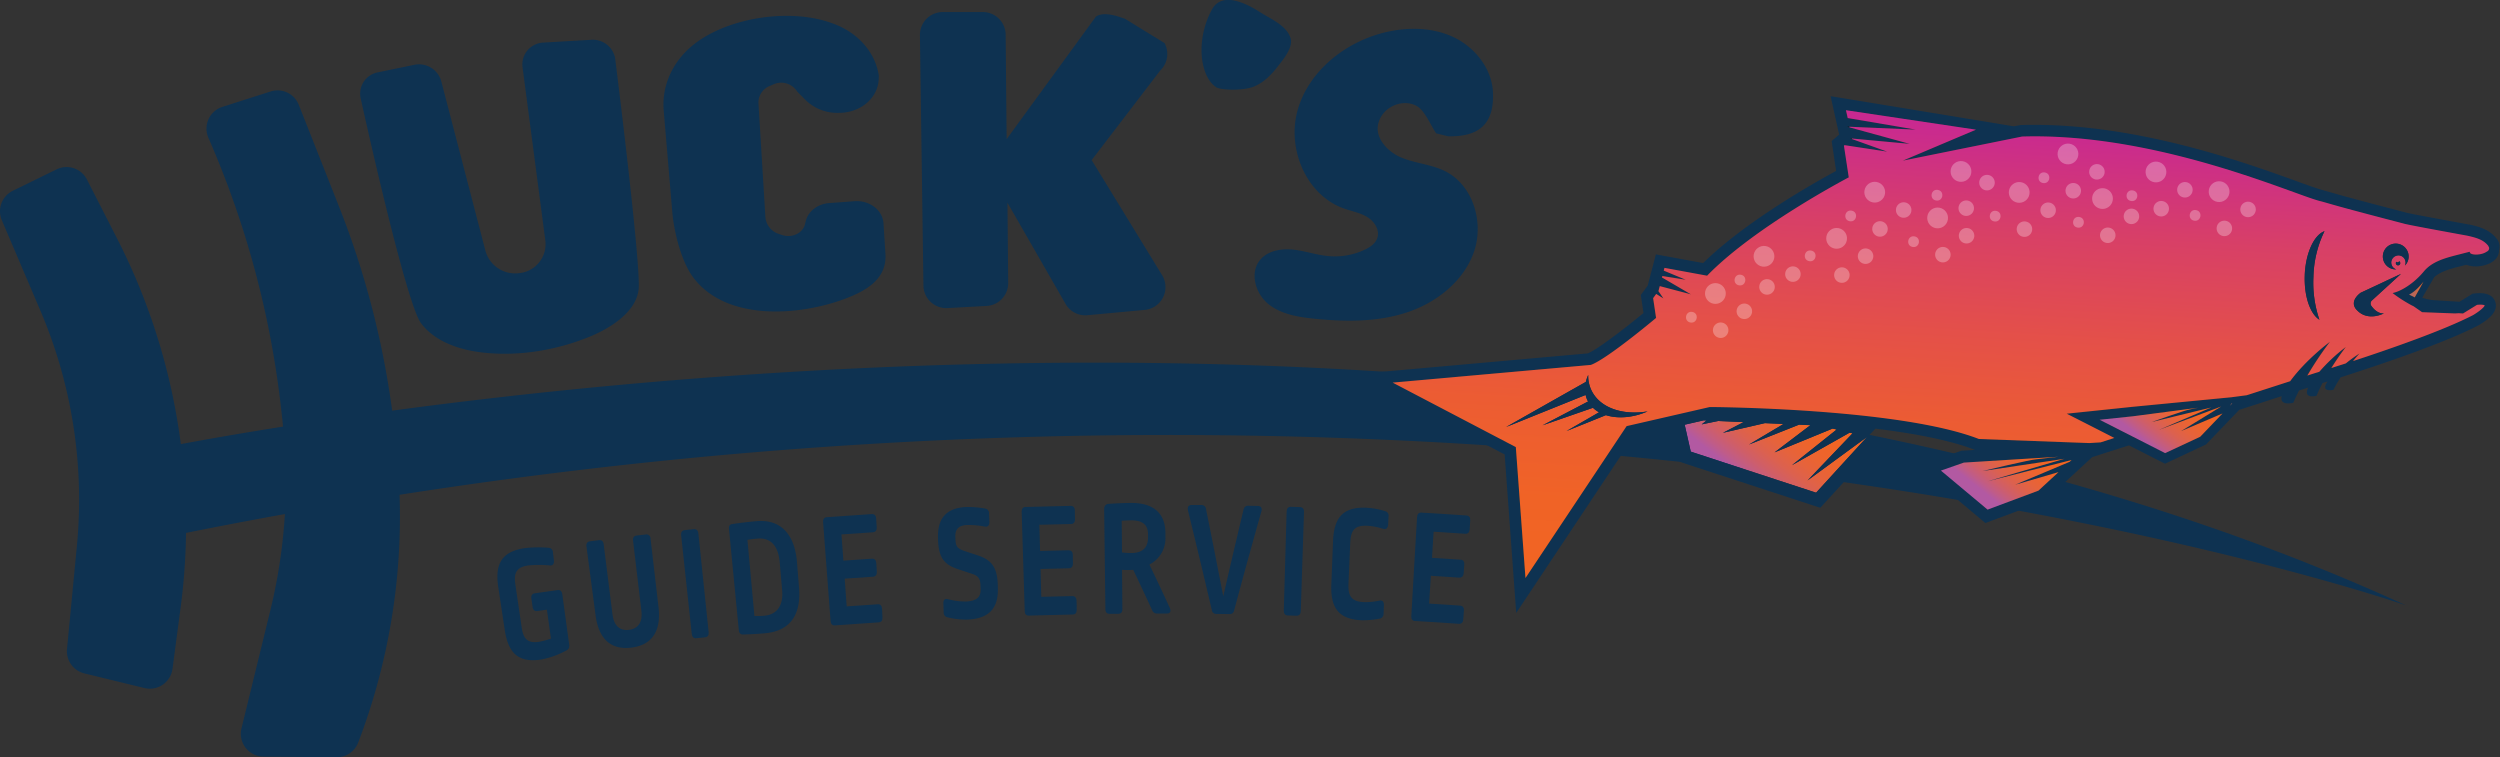 <svg xmlns="http://www.w3.org/2000/svg" xmlns:xlink="http://www.w3.org/1999/xlink" viewBox="0 0 1036.89 314.13"><rect x="0" y="0" width="1036.89" height="314.13" fill="#333333" stroke="none"/><defs><style>.cls-1{isolation:isolate;}.cls-2{fill:#0e3251;}.cls-3{fill:none;}.cls-4{fill:url(#linear-gradient);}.cls-5{fill:url(#linear-gradient-2);}.cls-6{fill:url(#linear-gradient-3);}.cls-7{fill:url(#linear-gradient-4);}.cls-8{fill:url(#linear-gradient-5);}.cls-9{fill:url(#linear-gradient-6);}.cls-10{opacity:0.28;}.cls-11{mix-blend-mode:overlay;}.cls-12{fill:#fff;}</style><linearGradient id="linear-gradient" x1="972.99" y1="1699.06" x2="1008.27" y2="1734.34" gradientTransform="matrix(-0.99, 0.12, 0.12, 0.99, 1510.1, -1642.39)" gradientUnits="userSpaceOnUse"><stop offset="0" stop-color="#f26522"/><stop offset="0.3" stop-color="#f16524"/><stop offset="0.47" stop-color="#ed642d"/><stop offset="0.6" stop-color="#e6633b"/><stop offset="0.72" stop-color="#dc614e"/><stop offset="0.83" stop-color="#cf5e68"/><stop offset="0.93" stop-color="#c05c87"/><stop offset="1" stop-color="#b259a2"/></linearGradient><linearGradient id="linear-gradient-2" x1="763.76" y1="144.68" x2="765.32" y2="-56.11" gradientTransform="matrix(1, 0.05, -0.05, 1, 42.29, 69.31)" gradientUnits="userSpaceOnUse"><stop offset="0" stop-color="#f26522"/><stop offset="0.18" stop-color="#f06326"/><stop offset="0.38" stop-color="#ec5c33"/><stop offset="0.57" stop-color="#e45049"/><stop offset="0.78" stop-color="#d84066"/><stop offset="0.98" stop-color="#ca2b8d"/><stop offset="1" stop-color="#c92990"/></linearGradient><linearGradient id="linear-gradient-3" x1="881.98" y1="1726.91" x2="908.62" y2="1753.55" xlink:href="#linear-gradient"/><linearGradient id="linear-gradient-4" x1="815.54" y1="1714.39" x2="840.62" y2="1739.47" xlink:href="#linear-gradient"/><linearGradient id="linear-gradient-5" x1="798.79" y1="1726.18" x2="799.95" y2="1726.18" gradientTransform="matrix(-0.99, 0.12, 0.12, 0.99, 1510.1, -1642.39)" gradientUnits="userSpaceOnUse"><stop offset="0" stop-color="#f26522"/><stop offset="1" stop-color="#b06861"/></linearGradient><linearGradient id="linear-gradient-6" x1="713.94" y1="1688.27" x2="720.58" y2="1688.27" xlink:href="#linear-gradient-5"/></defs><title>wmfish2</title><g class="cls-1"><g id="Layer_2" data-name="Layer 2"><g id="Art"><path class="cls-2" d="M233.2,246.43c-.17-1.23-.85-1.83-1.92-1.68-3.8.52-5.7.79-9.5,1.33-1.07.15-1.56.92-1.39,2.14l.51,3.54c.18,1.22.86,1.82,1.93,1.67l4-.57,1.69,12a31.13,31.13,0,0,1-5.14,1.36c-4.34.62-6.34-1.1-7-5.93l-2.66-18.1c-.71-4.83.74-7,5.4-7.67a46.16,46.16,0,0,1,9,0c1.16.1,1.74-.66,1.62-2l-.41-3.42a1.89,1.89,0,0,0-1.79-1.91,53.4,53.4,0,0,0-9.71.12c-9.6,1.38-12.65,6.38-11.17,16.18l2.68,17.75c1.43,9.45,5.48,13.69,14.89,12.34a35.14,35.14,0,0,0,10.47-3.69c1.29-.59,1.54-1.39,1.35-2.75Z"/><path class="cls-2" d="M269.81,223.39a1.68,1.68,0,0,0-2-1.71l-3.79.44c-1.08.13-1.6.88-1.46,2.11l3.46,29.1c.56,4.71-1.33,7.43-5.15,7.9s-6.25-1.72-6.84-6.43l-3.65-29.07c-.15-1.23-.84-1.84-1.92-1.7l-3.79.48c-1.08.14-1.59.9-1.43,2.13L247,255.08c1.26,9.75,6.18,14.58,14.86,13.52,8.85-1.08,12.38-7.15,11.27-16.78Z"/><path class="cls-2" d="M289.65,221.21c-.13-1.23-.8-1.85-1.88-1.74l-3.79.4c-1.08.12-1.61.86-1.48,2.1l4.42,41c.13,1.23.79,1.85,1.85,1.74l3.7-.39c1.06-.11,1.57-.86,1.45-2.09Z"/><path class="cls-2" d="M330.54,233c-1-11.59-6.87-17.74-16.82-16.84-3.8.34-7.44.8-10.16,1.22-.95.15-1.32.82-1.2,2.05l4.06,41.9c.12,1.23.71,1.87,1.78,1.83,3-.08,6.09-.23,9.2-.52,10.52-1,14.93-7.85,14-19ZM317,255.38a34,34,0,0,1-4.1.1L310,223.91a41,41,0,0,1,4.13-.52c5.23-.47,8.64,2.62,9.26,9.82l1,11.51C325,251.3,322.12,254.92,317,255.38Z"/><path class="cls-2" d="M365.84,252.51c-.08-1.3-.72-2-1.84-1.88-5.14.33-7.7.51-12.84.87L350.34,240c4.69-.34,7-.5,11.73-.8,1.13-.07,1.68-.87,1.6-2.1l-.23-3.57c-.08-1.23-.72-1.88-1.86-1.81-4.71.31-7.07.47-11.78.81L349,221.66c5.22-.37,7.83-.55,13-.89,1.14-.07,1.7-.8,1.62-2.1l-.23-3.64c-.08-1.24-.72-1.88-1.87-1.81-7.44.48-11.16.74-18.6,1.29-1.09.08-1.64.81-1.54,2,1.24,16.43,1.86,24.65,3.11,41.08.09,1.23.73,1.88,1.79,1.8,7.25-.54,10.88-.79,18.14-1.26,1.12-.07,1.66-.8,1.59-2Z"/><path class="cls-2" d="M413.83,242.39c-.26-6.94-2.46-10.11-8.17-12l-5.35-1.77c-3.17-1-3.87-2-4-4.43l-.07-1.44c-.14-3.09,1.16-4.88,5-5a34.79,34.79,0,0,1,7.27.66c1.14.22,1.85-.48,1.86-1.79L410.2,213a1.88,1.88,0,0,0-1.59-2.07,38.46,38.46,0,0,0-7.84-.64c-8.65.37-12.11,5.11-11.7,13.28l0,.69c.35,7.08,2.48,9.92,8.42,11.86l5.88,1.95c2.36.8,3.18,2,3.28,4.41l.07,1.79c.13,3.16-1.4,5-6,5.21a28.57,28.57,0,0,1-7.7-1c-1.2-.29-1.82.43-1.75,1.81l.13,3.71a1.92,1.92,0,0,0,1.64,2.05,32.32,32.32,0,0,0,8.2.93c9.37-.41,12.92-5.06,12.62-13.31C413.85,243.18,413.85,242.92,413.83,242.39Z"/><path class="cls-2" d="M444.74,247.23c-5.15.1-7.72.16-12.86.3-.12-4.62-.19-6.93-.31-11.55,4.7-.13,7.05-.18,11.75-.28,1.13,0,1.71-.79,1.69-2l-.07-3.58c0-1.24-.64-1.91-1.77-1.89-4.72.1-7.08.15-11.8.28l-.29-10.86c5.23-.14,7.84-.2,13.07-.31,1.15,0,1.73-.72,1.71-2l-.07-3.64c0-1.24-.64-1.91-1.79-1.89-7.45.15-11.18.24-18.63.46-1.09,0-1.67.74-1.63,2,.51,16.47.76,24.71,1.27,41.18,0,1.24.65,1.91,1.71,1.87,7.27-.22,10.91-.31,18.18-.45,1.12,0,1.7-.72,1.67-2,0-1.46,0-2.19-.07-3.64C446.47,247.88,445.86,247.21,444.74,247.23Z"/><path class="cls-2" d="M476.72,234.15a12.16,12.16,0,0,0,6.65-11.28c0-.66,0-1,0-1.65,0-7.7-4.22-12.68-14.33-12.62-2.36,0-5.89.17-9.08.36-1.33.08-2,.78-2,2.36.2,16.53.3,24.8.51,41.34,0,1.24.62,1.92,1.68,1.91l3.72,0c1.06,0,1.65-.7,1.64-1.94-.05-6.52-.08-9.78-.14-16.3a27.39,27.39,0,0,0,4.65,0c3.16,6.7,4.73,10,7.84,16.76a2.06,2.06,0,0,0,2,1.37h4.19c1.3,0,1.78-1,1.13-2.34C481.86,244.92,480.16,241.33,476.72,234.15Zm-7.49-4.78a31.29,31.29,0,0,1-3.89-.25c0-5.25-.07-7.88-.11-13.14,1.21-.08,3-.16,3.92-.17,5,0,7,2,7,5.89,0,.44,0,.66,0,1.1C476.17,226.86,474.2,229.34,469.23,229.37Z"/><path class="cls-2" d="M521.77,209.85l-4.11-.09c-1,0-1.65.52-1.91,1.68-3.42,14.35-5.1,21.54-8.39,35.9-2.8-14.46-4.23-21.69-7.15-36.14a1.85,1.85,0,0,0-1.92-1.74l-4.12,0c-1.21,0-1.76.81-1.47,2.19,4.05,16.51,6,24.77,9.9,41.29a1.79,1.79,0,0,0,1.87,1.68l5.55.08a1.77,1.77,0,0,0,1.86-1.62c4.42-16.41,6.68-24.6,11.29-41C523.56,210.71,523,209.88,521.77,209.85Z"/><path class="cls-2" d="M539.2,210.32l-3.81-.12c-1.09,0-1.71.64-1.75,1.88-.47,16.47-.71,24.71-1.18,41.18,0,1.24.54,1.94,1.6,2l3.72.11c1.06,0,1.68-.64,1.72-1.87.54-16.47.81-24.71,1.34-41.18C540.87,211.06,540.29,210.35,539.2,210.32Z"/><path class="cls-2" d="M574.47,212a31.53,31.53,0,0,0-7.63-1.41c-9.81-.46-13.56,4.1-13.95,13.79l-.71,17.94c-.38,9.55,2.8,14.47,12.48,14.93a37,37,0,0,0,7.54-.66,2,2,0,0,0,1.65-2.05l.13-3.64c0-1.38-.61-2-1.75-1.81a28.07,28.07,0,0,1-6.45.65c-5-.24-6.73-2.16-6.49-7.66l.73-16.9c.24-5.57,2-7.36,7.25-7.11a28,28,0,0,1,6.46,1.28c1.13.33,1.89-.32,2-1.69l.18-3.43A1.89,1.89,0,0,0,574.47,212Z"/><path class="cls-2" d="M608.17,213.8c-7.45-.52-11.17-.75-18.63-1.19-1.09-.06-1.73.59-1.8,1.82-1,16.45-1.43,24.68-2.39,41.13-.07,1.23.48,2,1.54,2,7.27.43,10.9.66,18.17,1.17,1.12.08,1.76-.57,1.84-1.8l.26-3.64c.09-1.3-.45-2-1.58-2.11-5.14-.36-7.71-.52-12.85-.84l.72-11.53c4.7.29,7,.44,11.75.77,1.13.08,1.78-.64,1.87-1.87l.25-3.57c.09-1.23-.46-2-1.6-2-4.72-.32-7.08-.48-11.79-.77l.67-10.85c5.23.32,7.84.5,13.07.86,1.14.08,1.79-.56,1.88-1.87l.25-3.64C609.87,214.6,609.32,213.88,608.17,213.8Z"/><path class="cls-2" d="M504.4,36.16c1.91,1.27,11.45,1.57,15.8-.31,4.17-1.8,7.16-4.89,10-8.59,2-2.57,6.23-7.59,5.08-11.41-1.59-5.27-8.29-8-12.54-10.72S507.13-4.34,502.62,4a35.85,35.85,0,0,0-4.28,17.19C498.39,26.38,500,33.25,504.4,36.16Z"/><path class="cls-2" d="M174.59,134c5.63,7.57,15.74,11.16,26,12.26,14.78,1.59,30-1,43.59-6.46,8.09-3.23,20.32-10.27,20.75-20.65.53-12.81-9.65-93.76-9.65-93.76a9.4,9.4,0,0,0-10.12-8.88l-19.72,1.15a9.08,9.08,0,0,0-8.73,10.08l9.49,72.15a12.09,12.09,0,0,1-10.89,13.4,12.77,12.77,0,0,1-13.95-9.18L183,33.63a9.58,9.58,0,0,0-11.26-6.73l-15,3.1a9,9,0,0,0-7.08,11.08S168.16,125.32,174.59,134Z"/><path class="cls-2" d="M278.84,88c.67,7.91,3.64,20.28,8.63,27,13.71,18.35,43.91,16.08,63,8.92,8.73-3.28,17.46-8.19,16.77-18.66l-.81-12.67c-.35-5.43-5.8-9.6-12-9.14l-10.51.78c-4.8.35-8.73,3.38-9.74,7.5L333.87,93c-.94,3.83-5.62,5.93-9.78,4.38L322.94,97a8,8,0,0,1-5.48-6.82l-2.89-47.38a7.42,7.42,0,0,1,4.71-7.15l1.53-.67a7.83,7.83,0,0,1,9.84,3L334,41.37a18.74,18.74,0,0,0,14.13,5.42l.63,0c8.56-.35,15.32-6.3,15.67-13.81l.07-1.56c-1.43-9.87-9-18.31-19.67-21.88L344,9.24c-17.91-6-43.65-1.53-57.21,10-8.15,6.9-12.36,16.65-11.51,26.67Z"/><path class="cls-2" d="M393,127.78l16.16-.89a9.47,9.47,0,0,0,9-9.55l-.31-33.26,24,41.81a9.47,9.47,0,0,0,9.17,4.85l23.78-2.21a9.47,9.47,0,0,0,7.21-14.36L452.77,66.4l28.43-37.15A9.47,9.47,0,0,0,483,17.88s-11.87-7.29-16.59-10.21c.37.42-8-3.59-11.9-.75l-37,50.78-.41-43.28A9.47,9.47,0,0,0,407.67,5H391a9.47,9.47,0,0,0-9.46,9.38L383,118.23A9.47,9.47,0,0,0,393,127.78Z"/><path class="cls-2" d="M566.07,103.55a29.16,29.16,0,0,1-15,2.68c-5-.44-9.73-2.16-14.69-2.69s-10.53.42-13.73,4.24c-4.42,5.29-2,13.84,3.27,18.2s12.51,5.53,19.38,6.22c12.89,1.3,26.2,1.41,38.5-2.72s23.53-13.1,27.63-25.33-.59-27.51-12.17-33.21c-5.64-2.78-12.21-3.17-18-5.57s-11.2-8.24-9.56-14.31c2-7.38,11-10.39,16.41-6.76,3,2,5.48,8,7.55,11l5,1.23c12,.24,19.17-4.41,18.56-18.21-.45-10-7.67-19-16.84-23.13s-19.91-4-29.66-1.32c-15.92,4.4-30.33,16.34-34.62,32.19s3.72,34.85,19.21,40.38c3.31,1.18,6.89,1.79,9.87,3.64s5.27,5.52,4,8.81C570.38,101.09,568.22,102.53,566.07,103.55Z"/><path class="cls-2" d="M162.65,170.32a360.22,360.22,0,0,0-22-84.54l-16.73-42.3a9.47,9.47,0,0,0-11.69-5.54l-20,6.39a9.47,9.47,0,0,0-5.81,12.78l.67,1.54A388.12,388.12,0,0,1,116.6,169.5l.51,4.54c.11,1,.17,1.94.26,2.9-18.32,2.9-32.71,5.46-42.37,7.26A260.34,260.34,0,0,0,48.63,99.06L36.05,74.45a9.47,9.47,0,0,0-12.59-4.2L5.32,79.12A9.47,9.47,0,0,0,.76,91.35l16,37.5A199.77,199.77,0,0,1,31.9,226.33L27.79,269.2A9.47,9.47,0,0,0,35,279.3l24.92,6.07a9.47,9.47,0,0,0,11.63-8l3.4-25.69a260.34,260.34,0,0,0,2.21-30.65q20.62-4.15,41-7.82a225.88,225.88,0,0,1-6,39.8l-12,49.08a9.47,9.47,0,0,0,9.12,11.72l30.34.27a9.47,9.47,0,0,0,8.93-6.09l.17-.43a262.31,262.31,0,0,0,17-102.34c484-75.66,832.19,45.86,832.19,45.86C709.56,119,339,146.5,162.65,170.32Z"/><polygon class="cls-3" points="1027.64 134.31 1027.64 134.31 1027.64 134.31 1027.64 134.31"/><polygon class="cls-4" points="707.79 174.4 705.77 176.02 712.61 174.62 723.17 175.08 714.56 179.52 732 175.47 739.74 175.82 725.39 184.35 746.17 176.1 750.89 176.31 735.99 187.63 760.09 177.75 761.76 178.16 743.22 192.95 767.14 179.45 768.35 179.74 749.68 199.28 774.4 181.19 753.24 204.35 701.28 187.3 698.73 176.15 706.59 174.35 707.79 174.4"/><path class="cls-2" d="M624.06,188.48l4.8,65.73L677.58,181l15.84-3.64L696,188.51l.69,3,2.93,1,52,17,3.35,1.1,2.38-2.6,21.17-23.16-3.6-4,2.92-3.06c15.72,1.92,30.85,4.72,41.32,8.81l.09,0-4.91.3-.68,0-.64.22-9.52,3.32-8.19,2.86,6.64,5.58,19.29,16.2,2.2,1.85,2.7-1,21.12-7.88.91-.34.71-.66,15.68-14.51,3.16-2.92,3.69-1.2L883,184.72l13.23,6.73,1.72.87,1.75-.82,14.56-6.82.67-.31.51-.53L928.72,170l0,0,17.6-5.69c-1,4.3,4.86,2.73,4.86,2.73s.75-1.89,2.34-5.06l3.78-1.22c-2.2,4.94,3.47,3.41,3.47,3.41s.8-2,2.52-5.31l2.12-.66c-3.35,4.81,2.41,3.46,2.41,3.46a48.3,48.3,0,0,1,3-5.17c14.79-4.72,42.6-14,57.06-21.52l.12-.06c4-2.37,8.28-5.57,6.93-9.71s-6.65-3.67-8.38-3.5l-1,.09-5.45,3.37-10.46-.65a17,17,0,0,1-5-1.06l5-8.51c2.65-2.44,7.15-3.57,11.12-4.57l2.14-.55a11.75,11.75,0,0,0,5.92.53c4.76-.71,7.75-3.28,7.66-6.56a5.07,5.07,0,0,0-.79-4.56c-3.21-4.22-7.67-5.24-11.6-6.13l-.18,0c-8.84-1.6-23.6-4.33-25.62-4.83l-.31-.09c-22.79-5.92-28.45-7.56-31.49-8.44-1.25-.36-2.12-.61-3.49-1-1.93-.5-5.67-1.85-10.4-3.57-22.17-8-68.2-24.68-114.47-23.31l-2.93.53L759.25,39.9l3.55,15.93-3.11,2.66,1.85,12.41c-9.07,4.91-37.66,21-55.15,38.21l-19.6-3.6-3.41,13-2.84,3.84,1.11,7.48c-8.37,6.9-19,15-23.06,16.74l-97.89,8.74Zm377.51-65.14-2.4-1.17s2.42-.81,6-5.34Zm26.08,11h0ZM925.87,167.24l-1,1.09.75-1Zm-55,6.86,13.84-1.45,27-3.54-3.46.71c-1.53.15-16,5.28-16,5.28L917.16,169l-22,9.39,26.09-9.78-16.69,10.22,17.24-7.34-9.27,9.67L898,187.93Zm-17,15.34-9.2,1c-2,0-22.41,4.89-22.41,4.89l34-5.08-31.9,9.33,34.85-8.82-.79.73-22.64,9.53,18-5.24-8.29,7.67-21.12,7.88L805,195.18l9.52-3.32ZM698.73,176.15l7.86-1.81,1.2.05-2,1.62,6.84-1.4,10.56.47-8.61,4.44,17.43-4,7.74.34-14.35,8.53,20.78-8.24,4.72.21L736,187.63l24.09-9.88,1.68.4-18.54,14.79,23.92-13.5,1.2.29-18.67,19.54,24.72-18.09-21.17,23.16-52-17Zm-66.07,63.59-4-54.3-51.12-26.75,82.13-7.33h0l.08,0c6.58-2.37,25.94-18.56,26.77-19.25l.29-.25-1.22-8.19,1.27-1.76,3,1.87-2.11-3.09.09-.12.5-1.9L701.28,122l-12-7,.15-.59,9.7,1.54L690,112.24l.3-1.14L708,114.35l.25-.26C727.91,94,766,74,766.42,73.8l.43-.22-2-13.14.26-.22,17.67,2.68-14.66-5.25-.74-.26.71.07,24,2.22-25-6.86-1-.28,1,0,27.44,1.23L766.25,49l-.73-3.25,53.93,8.07L789.12,66.67l49.46-10c45.23-1.34,90.68,15.11,112.52,23,5.06,1.83,8.72,3.16,10.88,3.72,1.32.34,2.15.58,3.36.93,3.06.89,8.77,2.54,31.62,8.47.89.39,22,4.23,26.28,5,4,.91,6.79,1.71,8.78,4.33l0,.14.11.21a1.09,1.09,0,0,1,.17.42,1.56,1.56,0,0,1-.94,1.49,7.24,7.24,0,0,1-3.09,1.13c-2.22.33-3.65-.17-3.83-.55l-.25-.51-2,.52-2.5.64c-5.4,1.36-11,2.76-14.47,7-5.61,6.78-11.59,8.59-11.65,8.6l-1.32.39,1.1.82a60,60,0,0,0,6.83,4.27c.24.13.49.23.73.35l3.46,2.5,15.19.58-1.61-.25,3.39.21,5.8-3.58c2.77-.24,3.16.21,3.16.21,0,.56-2.21,2.47-4.72,4-12.12,6.29-34.55,14.08-49.86,19.1q1.25-1.53,2.71-3.17a65,65,0,0,0-5.7,4.14l-6,1.91c1.63-2.64,3.6-5.59,6-8.72a74.4,74.4,0,0,0-11,10.29l-2.16.66-2.79.9a139.38,139.38,0,0,1,9.36-14s-9.8,7.22-16.5,16.35l-18,5.81-6.29.83-41.3,4-13.79,1.44-13.29,1.39,11.91,6.06,7.83,4-5.66,1.83-4.71.29L820.73,182c-33-12.83-110.71-13.26-111.49-13.26h-.08l-.08,0-34.48,7.92Z"/><polygon points="768.16 57.64 767.42 57.38 768.14 57.45 768.18 57.63 768.16 57.64"/><polygon points="766.07 52.52 767.05 52.57 767.1 52.81 766.07 52.52"/><path class="cls-2" d="M815.1,80.08c.35-.27.15-.11-.3.25A2.77,2.77,0,0,1,815.1,80.08Z"/><path class="cls-5" d="M628.7,185.44l4,54.3,41.95-63,34.48-7.92.08,0h.08c.78,0,78.5.43,111.49,13.26l45.78,1.68,4.71-.29,5.66-1.83-7.83-4-11.91-6.06,13.29-1.39,13.79-1.44,41.3-4,6.29-.83,18-5.81c6.7-9.14,16.5-16.35,16.5-16.35a139.36,139.36,0,0,0-9.36,14l2.79-.9,2.16-.66a74.4,74.4,0,0,1,11-10.29c-2.38,3.14-4.35,6.09-6,8.72l6-1.91a65,65,0,0,1,5.7-4.14q-1.47,1.64-2.71,3.17c15.31-5,37.74-12.81,49.86-19.1,2.51-1.49,4.75-3.4,4.72-4,0,0-.4-.46-3.16-.21l-5.8,3.58-3.39-.21,1.61.25-15.19-.58L1001,127c-.24-.12-.49-.22-.73-.35a60,60,0,0,1-6.83-4.27l-1.1-.82,1.32-.39c.06,0,6-1.82,11.65-8.6,3.49-4.22,9.07-5.62,14.47-7l2.5-.64,2-.52.25.51c.18.38,1.61.88,3.83.55a7.25,7.25,0,0,0,3.09-1.13,1.56,1.56,0,0,0,.94-1.49,1.09,1.09,0,0,0-.17-.42l-.11-.21,0-.14c-2-2.62-4.78-3.42-8.78-4.33-4.23-.77-25.39-4.61-26.28-5-22.85-5.93-28.55-7.59-31.62-8.47-1.21-.35-2-.59-3.36-.93-2.16-.56-5.82-1.88-10.88-3.72-21.84-7.9-67.29-24.35-112.52-23l-49.46,10,30.34-12.85-53.93-8.07.73,3.25,28.24,4.8L767,52.57l.05.24,25,6.86-24-2.22,0,.19h0l14.66,5.25-17.67-2.68-.26.22,2,13.14-.43.22C766,74,727.91,94,708.29,114.09l-.25.26-17.69-3.25-.3,1.14,9.11,3.79-9.7-1.54-.15.59,12,7-12.91-3.41-.5,1.9-.09.12,2.11,3.09-3-1.87-1.27,1.76,1.22,8.19-.29.25c-.82.69-20.18,16.88-26.77,19.25l-.08,0h0l-82.13,7.33Zm369-76.89a3,3,0,1,0-3.82,3.17,5.35,5.35,0,1,1,3.55-1.57A2.93,2.93,0,0,0,997.71,108.54Zm-2.21.86a.92.92,0,1,1-1.6-.82.64.64,0,0,0,.34.24.65.65,0,0,0,.8-.46A.91.91,0,0,1,995.5,109.4Zm-16.35,12,16.69-7.82-12.16,11.12a1.7,1.7,0,0,0-.14,2.18c2.66,3.7,5.24,3.07,5.24,3.07s-6.65,3.68-11.36-1.45C974.33,125.1,978.36,121.94,979.15,121.39Zm-23.27-7.25c.37-9.18,3.89-16.7,8.22-18.27a45.66,45.66,0,0,0-4.59,19A47.41,47.41,0,0,0,962,132.62C958.12,130.22,955.54,122.81,955.89,114.14ZM814.8,80.33a2.77,2.77,0,0,1,.3-.25C815.45,79.81,815.25,80,814.8,80.33ZM663.22,171a12.41,12.41,0,0,1-2.53-1.86l-20.92,7.27,18.91-9.89c-.1-.18-.22-.36-.31-.55a10.45,10.45,0,0,1-.71-2.1l0-.06-33,13.3,33.07-18.7a15.79,15.79,0,0,1,1-2.9,14,14,0,0,0,1.31,6.33c3.46,7.32,12.91,10.53,23.32,8.79-6.11,2.69-12.42,3.11-17.3,1.56l-16.34,6.59Z"/><path class="cls-2" d="M660.68,169.13l-20.92,7.27,18.91-9.89c-.1-.18-.22-.36-.31-.55a10.45,10.45,0,0,1-.71-2.1l0-.06-33,13.3,33.07-18.7a15.8,15.8,0,0,1,1-2.9,14,14,0,0,0,1.31,6.33c3.46,7.32,12.91,10.53,23.32,8.79-6.11,2.69-12.42,3.11-17.3,1.56l-16.34,6.59L663.22,171A12.4,12.4,0,0,1,660.68,169.13Z"/><path class="cls-2" d="M979.15,121.39l16.69-7.82-12.16,11.12a1.7,1.7,0,0,0-.14,2.18c2.66,3.7,5.24,3.07,5.24,3.07s-6.65,3.68-11.36-1.45C974.33,125.1,978.36,121.94,979.15,121.39Z"/><path class="cls-6" d="M844.66,190.48c-2,0-22.41,4.89-22.41,4.89l34-5.08-31.9,9.33,34.85-8.82-.79.73-22.64,9.53,18-5.24-8.29,7.67-21.12,7.88L805,195.18l9.52-3.32,39.31-2.42Z"/><path class="cls-7" d="M870.84,174.1l13.84-1.45,27-3.54-3.46.71c-1.53.15-16,5.28-16,5.28L917.16,169l-22,9.39,26.09-9.78-16.69,10.22,17.24-7.34-9.27,9.67L898,187.93Z"/><polygon class="cls-8" points="925.58 167.28 925.87 167.25 924.83 168.33 925.58 167.28"/><path class="cls-2" d="M964.11,95.87a45.66,45.66,0,0,0-4.59,19A47.41,47.41,0,0,0,962,132.62c-3.83-2.4-6.41-9.81-6.07-18.48C956.25,105,959.77,97.44,964.11,95.87Z"/><path class="cls-9" d="M999.16,122.17s2.42-.81,6-5.34l-3.64,6.51Z"/><path class="cls-2" d="M994.42,106a2.95,2.95,0,0,0-.53,5.74,5.35,5.35,0,1,1,3.56-1.57,2.94,2.94,0,0,0-3-4.18Z"/><path class="cls-2" d="M994.37,110a.92.92,0,0,1-.65-1.13.91.91,0,0,1,.18-.34.64.64,0,0,0,.34.24.65.65,0,0,0,.8-.46.91.91,0,0,1,.46,1A.92.92,0,0,1,994.37,110Z"/><g class="cls-10"><g class="cls-11"><circle class="cls-12" cx="932.46" cy="86.89" r="3.22" transform="translate(695.8 992.99) rotate(-80.69)"/><circle class="cls-12" cx="922.63" cy="94.74" r="3.22" transform="translate(679.82 989.88) rotate(-80.69)"/><circle class="cls-12" cx="910.48" cy="89.35" r="2.23" transform="translate(674.96 973.37) rotate(-80.69)"/><circle class="cls-12" cx="920.45" cy="79.5" r="4.31" transform="translate(693.03 974.95) rotate(-80.69)"/></g><g class="cls-11"><circle class="cls-12" cx="906.26" cy="78.73" r="3.22" transform="translate(681.9 960.3) rotate(-80.69)"/><circle class="cls-12" cx="896.44" cy="86.58" r="3.22" transform="translate(665.92 957.19) rotate(-80.69)"/><circle class="cls-12" cx="884.29" cy="81.19" r="2.23" transform="translate(661.06 940.68) rotate(-80.69)"/><circle class="cls-12" cx="894.25" cy="71.34" r="4.31" transform="translate(679.13 942.26) rotate(-80.69)"/></g><g class="cls-11"><circle class="cls-12" cx="884.08" cy="89.76" r="3.22" transform="translate(652.43 947.65) rotate(-80.69)"/><circle class="cls-12" cx="874.26" cy="97.61" r="3.22" transform="translate(636.45 944.54) rotate(-80.69)"/><circle class="cls-12" cx="862.11" cy="92.22" r="2.23" transform="translate(631.58 928.03) rotate(-80.69)"/><circle class="cls-12" cx="872.07" cy="82.37" r="4.31" transform="translate(649.66 929.61) rotate(-80.69)"/></g><g class="cls-11"><circle class="cls-12" cx="869.76" cy="71.27" r="3.22" transform="translate(658.67 918.04) rotate(-80.69)"/><circle class="cls-12" cx="859.94" cy="79.13" r="3.22" transform="translate(642.69 914.92) rotate(-80.69)"/><circle class="cls-12" cx="847.79" cy="73.73" r="2.23" transform="translate(637.82 898.42) rotate(-80.69)"/><circle class="cls-12" cx="857.76" cy="63.88" r="4.31" transform="translate(655.9 899.99) rotate(-80.69)"/></g><g class="cls-11"><circle class="cls-12" cx="849.53" cy="87.21" r="3.22" transform="translate(625.98 911.43) rotate(-80.69)"/><circle class="cls-12" cx="839.71" cy="95.06" r="3.22" transform="translate(610 908.31) rotate(-80.69)"/><circle class="cls-12" cx="827.56" cy="89.67" r="2.23" transform="translate(605.14 891.8) rotate(-80.69)"/><circle class="cls-12" cx="837.52" cy="79.82" r="4.31" transform="translate(623.22 893.38) rotate(-80.69)"/></g><g class="cls-11"><circle class="cls-12" cx="825.38" cy="78.52" r="3.22" transform="matrix(0.16, -0.99, 0.99, 0.16, 614.32, 880.31)"/><circle class="cls-12" cx="815.56" cy="86.37" r="3.22" transform="translate(598.34 877.19) rotate(-80.69)"/><circle class="cls-12" cx="803.41" cy="80.98" r="2.23" transform="translate(593.48 860.69) rotate(-80.69)"/><circle class="cls-12" cx="813.37" cy="71.13" r="4.31" transform="translate(611.55 862.26) rotate(-80.69)"/></g><g class="cls-11"><circle class="cls-12" cx="815.69" cy="97.79" r="3.22" transform="translate(587.18 886.9) rotate(-80.69)"/><circle class="cls-12" cx="805.87" cy="105.64" r="3.22" transform="translate(571.2 883.79) rotate(-80.69)"/><circle class="cls-12" cx="793.72" cy="100.25" r="2.23" transform="translate(566.33 867.28) rotate(-80.69)"/><circle class="cls-12" cx="803.68" cy="90.4" r="4.31" transform="translate(584.41 868.86) rotate(-80.69)"/></g><g class="cls-11"><circle class="cls-12" cx="789.61" cy="87.12" r="3.22" transform="translate(575.85 852.22) rotate(-80.69)"/><circle class="cls-12" cx="779.78" cy="94.97" r="3.22" transform="translate(559.87 849.1) rotate(-80.69)"/><circle class="cls-12" cx="767.63" cy="89.58" r="2.23" transform="translate(555 832.59) rotate(-80.69)"/><circle class="cls-12" cx="777.6" cy="79.73" r="4.31" transform="translate(573.08 834.17) rotate(-80.69)"/></g><g class="cls-11"><circle class="cls-12" cx="773.8" cy="106.26" r="3.22" transform="translate(543.71 852.67) rotate(-80.69)"/><circle class="cls-12" cx="763.98" cy="114.11" r="3.22" transform="translate(527.73 849.55) rotate(-80.69)"/><circle class="cls-12" cx="751.83" cy="108.72" r="2.23" transform="matrix(0.16, -0.99, 0.99, 0.16, 522.86, 833.04)"/><circle class="cls-12" cx="761.79" cy="98.87" r="4.31" transform="translate(540.94 834.62) rotate(-80.69)"/></g><g class="cls-11"><circle class="cls-12" cx="743.67" cy="113.71" r="3.22" transform="translate(511.1 829.17) rotate(-80.69)"/><circle class="cls-12" cx="733.85" cy="121.56" r="3.22" transform="matrix(0.16, -0.99, 0.99, 0.16, 495.12, 826.06)"/><circle class="cls-12" cx="721.7" cy="116.17" r="2.23" transform="translate(490.26 809.55) rotate(-80.69)"/><circle class="cls-12" cx="731.66" cy="106.32" r="4.31" transform="translate(508.34 811.13) rotate(-80.69)"/></g><g class="cls-11"><circle class="cls-12" cx="723.52" cy="129.13" r="3.22" transform="translate(479 822.21) rotate(-80.69)"/><circle class="cls-12" cx="713.7" cy="136.98" r="3.22" transform="translate(463.02 819.1) rotate(-80.69)"/><circle class="cls-12" cx="701.55" cy="131.59" r="2.23" transform="translate(458.16 802.59) rotate(-80.69)"/><circle class="cls-12" cx="711.51" cy="121.74" r="4.31" transform="translate(476.23 804.17) rotate(-80.69)"/></g></g></g></g></g></svg>